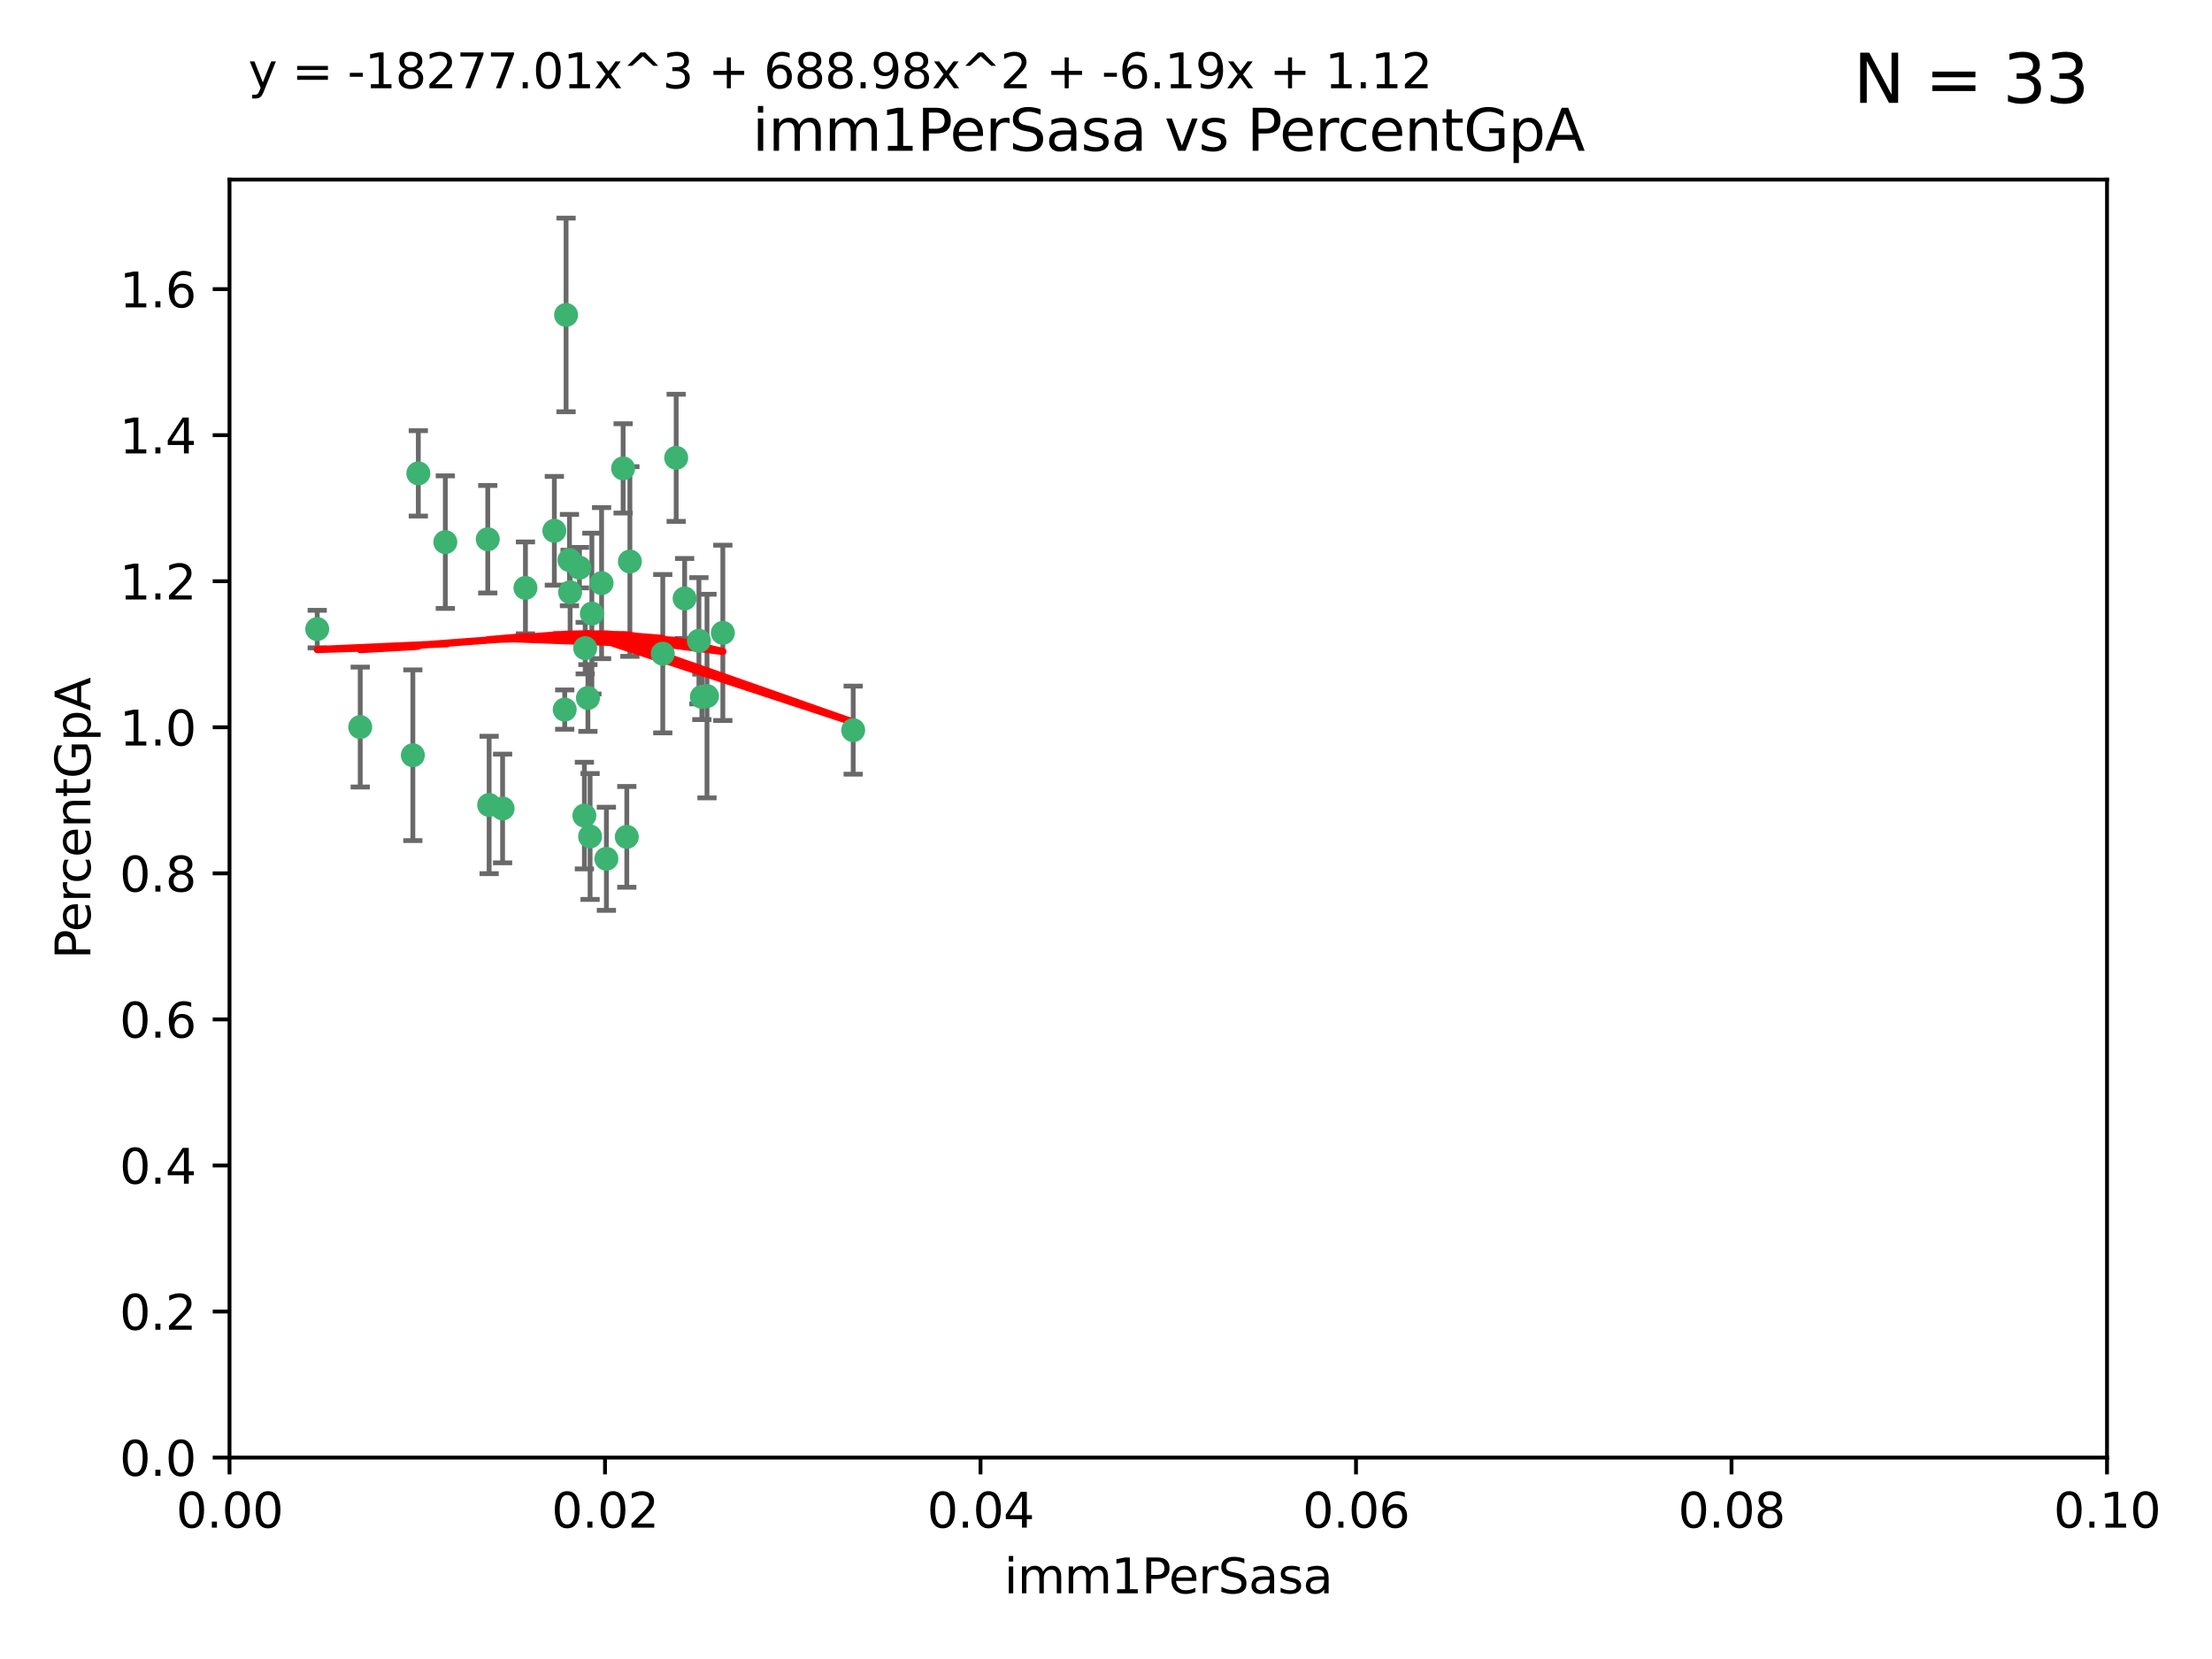 <?xml version="1.0" encoding="utf-8" standalone="no"?>
<!DOCTYPE svg PUBLIC "-//W3C//DTD SVG 1.1//EN"
  "http://www.w3.org/Graphics/SVG/1.1/DTD/svg11.dtd">
<svg xmlns:xlink="http://www.w3.org/1999/xlink" width="460.8pt" height="345.6pt" viewBox="0 0 460.8 345.6" xmlns="http://www.w3.org/2000/svg" version="1.1">
 <defs>
  <style type="text/css">*{stroke-linejoin: round; stroke-linecap: butt}</style>
 </defs>
 <g id="figure_1">
  <g id="patch_1">
   <path d="M 0 345.6 
L 460.8 345.6 
L 460.8 0 
L 0 0 
z
" style="fill: #ffffff"/>
  </g>
  <g id="axes_1">
   <g id="patch_2">
    <path d="M 47.81 303.64 
L 438.93 303.64 
L 438.93 37.411 
L 47.81 37.411 
z
" style="fill: #ffffff"/>
   </g>
   <g id="PathCollection_1">
    <defs>
     <path id="md806ae27bc" d="M 0 1.118 
C 0.297 1.118 0.581 1 0.791 0.791 
C 1 0.581 1.118 0.297 1.118 0 
C 1.118 -0.297 1 -0.581 0.791 -0.791 
C 0.581 -1 0.297 -1.118 0 -1.118 
C -0.297 -1.118 -0.581 -1 -0.791 -0.791 
C -1 -0.581 -1.118 -0.297 -1.118 0 
C -1.118 0.297 -1 0.581 -0.791 0.791 
C -0.581 1 -0.297 1.118 0 1.118 
z
" style="stroke: #3cb371"/>
    </defs>
    <g clip-path="url(#pcf716f145e)">
     <use xlink:href="#md806ae27bc" x="92.769" y="112.935" style="fill: #3cb371; stroke: #3cb371"/>
     <use xlink:href="#md806ae27bc" x="66.082" y="131.048" style="fill: #3cb371; stroke: #3cb371"/>
     <use xlink:href="#md806ae27bc" x="87.143" y="98.611" style="fill: #3cb371; stroke: #3cb371"/>
     <use xlink:href="#md806ae27bc" x="86.005" y="157.33" style="fill: #3cb371; stroke: #3cb371"/>
     <use xlink:href="#md806ae27bc" x="75.042" y="151.457" style="fill: #3cb371; stroke: #3cb371"/>
     <use xlink:href="#md806ae27bc" x="117.924" y="65.606" style="fill: #3cb371; stroke: #3cb371"/>
     <use xlink:href="#md806ae27bc" x="123.297" y="127.82" style="fill: #3cb371; stroke: #3cb371"/>
     <use xlink:href="#md806ae27bc" x="117.64" y="147.818" style="fill: #3cb371; stroke: #3cb371"/>
     <use xlink:href="#md806ae27bc" x="121.907" y="135.021" style="fill: #3cb371; stroke: #3cb371"/>
     <use xlink:href="#md806ae27bc" x="150.581" y="131.834" style="fill: #3cb371; stroke: #3cb371"/>
     <use xlink:href="#md806ae27bc" x="140.861" y="95.371" style="fill: #3cb371; stroke: #3cb371"/>
     <use xlink:href="#md806ae27bc" x="120.714" y="118.255" style="fill: #3cb371; stroke: #3cb371"/>
     <use xlink:href="#md806ae27bc" x="101.609" y="112.334" style="fill: #3cb371; stroke: #3cb371"/>
     <use xlink:href="#md806ae27bc" x="122.473" y="145.408" style="fill: #3cb371; stroke: #3cb371"/>
     <use xlink:href="#md806ae27bc" x="118.763" y="123.385" style="fill: #3cb371; stroke: #3cb371"/>
     <use xlink:href="#md806ae27bc" x="145.597" y="133.482" style="fill: #3cb371; stroke: #3cb371"/>
     <use xlink:href="#md806ae27bc" x="118.629" y="116.673" style="fill: #3cb371; stroke: #3cb371"/>
     <use xlink:href="#md806ae27bc" x="131.218" y="116.973" style="fill: #3cb371; stroke: #3cb371"/>
     <use xlink:href="#md806ae27bc" x="129.806" y="97.572" style="fill: #3cb371; stroke: #3cb371"/>
     <use xlink:href="#md806ae27bc" x="142.623" y="124.669" style="fill: #3cb371; stroke: #3cb371"/>
     <use xlink:href="#md806ae27bc" x="146.211" y="145.171" style="fill: #3cb371; stroke: #3cb371"/>
     <use xlink:href="#md806ae27bc" x="104.701" y="168.419" style="fill: #3cb371; stroke: #3cb371"/>
     <use xlink:href="#md806ae27bc" x="138.067" y="136.178" style="fill: #3cb371; stroke: #3cb371"/>
     <use xlink:href="#md806ae27bc" x="126.321" y="178.897" style="fill: #3cb371; stroke: #3cb371"/>
     <use xlink:href="#md806ae27bc" x="115.48" y="110.571" style="fill: #3cb371; stroke: #3cb371"/>
     <use xlink:href="#md806ae27bc" x="125.32" y="121.476" style="fill: #3cb371; stroke: #3cb371"/>
     <use xlink:href="#md806ae27bc" x="177.734" y="152.103" style="fill: #3cb371; stroke: #3cb371"/>
     <use xlink:href="#md806ae27bc" x="121.738" y="169.899" style="fill: #3cb371; stroke: #3cb371"/>
     <use xlink:href="#md806ae27bc" x="130.573" y="174.332" style="fill: #3cb371; stroke: #3cb371"/>
     <use xlink:href="#md806ae27bc" x="101.898" y="167.688" style="fill: #3cb371; stroke: #3cb371"/>
     <use xlink:href="#md806ae27bc" x="109.461" y="122.465" style="fill: #3cb371; stroke: #3cb371"/>
     <use xlink:href="#md806ae27bc" x="147.28" y="145.004" style="fill: #3cb371; stroke: #3cb371"/>
     <use xlink:href="#md806ae27bc" x="122.926" y="174.257" style="fill: #3cb371; stroke: #3cb371"/>
    </g>
   </g>
   <g id="matplotlib.axis_1">
    <g id="xtick_1">
     <g id="line2d_1">
      <defs>
       <path id="m8ed035ca29" d="M 0 0 
L 0 3.5 
" style="stroke: #000000; stroke-width: 0.8"/>
      </defs>
      <g>
       <use xlink:href="#m8ed035ca29" x="47.81" y="303.64" style="stroke: #000000; stroke-width: 0.8"/>
      </g>
     </g>
     <g id="text_1">
      <!-- 0.00 -->
      <g transform="translate(36.677 318.238)scale(0.1 -0.1)">
       <defs>
        <path id="DejaVuSans-30" d="M 2034 4250 
Q 1547 4250 1301 3770 
Q 1056 3291 1056 2328 
Q 1056 1369 1301 889 
Q 1547 409 2034 409 
Q 2525 409 2770 889 
Q 3016 1369 3016 2328 
Q 3016 3291 2770 3770 
Q 2525 4250 2034 4250 
z
M 2034 4750 
Q 2819 4750 3233 4129 
Q 3647 3509 3647 2328 
Q 3647 1150 3233 529 
Q 2819 -91 2034 -91 
Q 1250 -91 836 529 
Q 422 1150 422 2328 
Q 422 3509 836 4129 
Q 1250 4750 2034 4750 
z
" transform="scale(0.016)"/>
        <path id="DejaVuSans-2e" d="M 684 794 
L 1344 794 
L 1344 0 
L 684 0 
L 684 794 
z
" transform="scale(0.016)"/>
       </defs>
       <use xlink:href="#DejaVuSans-30"/>
       <use xlink:href="#DejaVuSans-2e" x="63.623"/>
       <use xlink:href="#DejaVuSans-30" x="95.41"/>
       <use xlink:href="#DejaVuSans-30" x="159.033"/>
      </g>
     </g>
    </g>
    <g id="xtick_2">
     <g id="line2d_2">
      <g>
       <use xlink:href="#m8ed035ca29" x="126.034" y="303.64" style="stroke: #000000; stroke-width: 0.8"/>
      </g>
     </g>
     <g id="text_2">
      <!-- 0.02 -->
      <g transform="translate(114.901 318.238)scale(0.1 -0.1)">
       <defs>
        <path id="DejaVuSans-32" d="M 1228 531 
L 3431 531 
L 3431 0 
L 469 0 
L 469 531 
Q 828 903 1448 1529 
Q 2069 2156 2228 2338 
Q 2531 2678 2651 2914 
Q 2772 3150 2772 3378 
Q 2772 3750 2511 3984 
Q 2250 4219 1831 4219 
Q 1534 4219 1204 4116 
Q 875 4013 500 3803 
L 500 4441 
Q 881 4594 1212 4672 
Q 1544 4750 1819 4750 
Q 2544 4750 2975 4387 
Q 3406 4025 3406 3419 
Q 3406 3131 3298 2873 
Q 3191 2616 2906 2266 
Q 2828 2175 2409 1742 
Q 1991 1309 1228 531 
z
" transform="scale(0.016)"/>
       </defs>
       <use xlink:href="#DejaVuSans-30"/>
       <use xlink:href="#DejaVuSans-2e" x="63.623"/>
       <use xlink:href="#DejaVuSans-30" x="95.41"/>
       <use xlink:href="#DejaVuSans-32" x="159.033"/>
      </g>
     </g>
    </g>
    <g id="xtick_3">
     <g id="line2d_3">
      <g>
       <use xlink:href="#m8ed035ca29" x="204.258" y="303.64" style="stroke: #000000; stroke-width: 0.8"/>
      </g>
     </g>
     <g id="text_3">
      <!-- 0.04 -->
      <g transform="translate(193.125 318.238)scale(0.1 -0.1)">
       <defs>
        <path id="DejaVuSans-34" d="M 2419 4116 
L 825 1625 
L 2419 1625 
L 2419 4116 
z
M 2253 4666 
L 3047 4666 
L 3047 1625 
L 3713 1625 
L 3713 1100 
L 3047 1100 
L 3047 0 
L 2419 0 
L 2419 1100 
L 313 1100 
L 313 1709 
L 2253 4666 
z
" transform="scale(0.016)"/>
       </defs>
       <use xlink:href="#DejaVuSans-30"/>
       <use xlink:href="#DejaVuSans-2e" x="63.623"/>
       <use xlink:href="#DejaVuSans-30" x="95.41"/>
       <use xlink:href="#DejaVuSans-34" x="159.033"/>
      </g>
     </g>
    </g>
    <g id="xtick_4">
     <g id="line2d_4">
      <g>
       <use xlink:href="#m8ed035ca29" x="282.482" y="303.64" style="stroke: #000000; stroke-width: 0.8"/>
      </g>
     </g>
     <g id="text_4">
      <!-- 0.06 -->
      <g transform="translate(271.349 318.238)scale(0.1 -0.1)">
       <defs>
        <path id="DejaVuSans-36" d="M 2113 2584 
Q 1688 2584 1439 2293 
Q 1191 2003 1191 1497 
Q 1191 994 1439 701 
Q 1688 409 2113 409 
Q 2538 409 2786 701 
Q 3034 994 3034 1497 
Q 3034 2003 2786 2293 
Q 2538 2584 2113 2584 
z
M 3366 4563 
L 3366 3988 
Q 3128 4100 2886 4159 
Q 2644 4219 2406 4219 
Q 1781 4219 1451 3797 
Q 1122 3375 1075 2522 
Q 1259 2794 1537 2939 
Q 1816 3084 2150 3084 
Q 2853 3084 3261 2657 
Q 3669 2231 3669 1497 
Q 3669 778 3244 343 
Q 2819 -91 2113 -91 
Q 1303 -91 875 529 
Q 447 1150 447 2328 
Q 447 3434 972 4092 
Q 1497 4750 2381 4750 
Q 2619 4750 2861 4703 
Q 3103 4656 3366 4563 
z
" transform="scale(0.016)"/>
       </defs>
       <use xlink:href="#DejaVuSans-30"/>
       <use xlink:href="#DejaVuSans-2e" x="63.623"/>
       <use xlink:href="#DejaVuSans-30" x="95.41"/>
       <use xlink:href="#DejaVuSans-36" x="159.033"/>
      </g>
     </g>
    </g>
    <g id="xtick_5">
     <g id="line2d_5">
      <g>
       <use xlink:href="#m8ed035ca29" x="360.706" y="303.64" style="stroke: #000000; stroke-width: 0.8"/>
      </g>
     </g>
     <g id="text_5">
      <!-- 0.08 -->
      <g transform="translate(349.573 318.238)scale(0.1 -0.1)">
       <defs>
        <path id="DejaVuSans-38" d="M 2034 2216 
Q 1584 2216 1326 1975 
Q 1069 1734 1069 1313 
Q 1069 891 1326 650 
Q 1584 409 2034 409 
Q 2484 409 2743 651 
Q 3003 894 3003 1313 
Q 3003 1734 2745 1975 
Q 2488 2216 2034 2216 
z
M 1403 2484 
Q 997 2584 770 2862 
Q 544 3141 544 3541 
Q 544 4100 942 4425 
Q 1341 4750 2034 4750 
Q 2731 4750 3128 4425 
Q 3525 4100 3525 3541 
Q 3525 3141 3298 2862 
Q 3072 2584 2669 2484 
Q 3125 2378 3379 2068 
Q 3634 1759 3634 1313 
Q 3634 634 3220 271 
Q 2806 -91 2034 -91 
Q 1263 -91 848 271 
Q 434 634 434 1313 
Q 434 1759 690 2068 
Q 947 2378 1403 2484 
z
M 1172 3481 
Q 1172 3119 1398 2916 
Q 1625 2713 2034 2713 
Q 2441 2713 2670 2916 
Q 2900 3119 2900 3481 
Q 2900 3844 2670 4047 
Q 2441 4250 2034 4250 
Q 1625 4250 1398 4047 
Q 1172 3844 1172 3481 
z
" transform="scale(0.016)"/>
       </defs>
       <use xlink:href="#DejaVuSans-30"/>
       <use xlink:href="#DejaVuSans-2e" x="63.623"/>
       <use xlink:href="#DejaVuSans-30" x="95.41"/>
       <use xlink:href="#DejaVuSans-38" x="159.033"/>
      </g>
     </g>
    </g>
    <g id="xtick_6">
     <g id="line2d_6">
      <g>
       <use xlink:href="#m8ed035ca29" x="438.93" y="303.64" style="stroke: #000000; stroke-width: 0.8"/>
      </g>
     </g>
     <g id="text_6">
      <!-- 0.10 -->
      <g transform="translate(427.797 318.238)scale(0.1 -0.1)">
       <defs>
        <path id="DejaVuSans-31" d="M 794 531 
L 1825 531 
L 1825 4091 
L 703 3866 
L 703 4441 
L 1819 4666 
L 2450 4666 
L 2450 531 
L 3481 531 
L 3481 0 
L 794 0 
L 794 531 
z
" transform="scale(0.016)"/>
       </defs>
       <use xlink:href="#DejaVuSans-30"/>
       <use xlink:href="#DejaVuSans-2e" x="63.623"/>
       <use xlink:href="#DejaVuSans-31" x="95.41"/>
       <use xlink:href="#DejaVuSans-30" x="159.033"/>
      </g>
     </g>
    </g>
    <g id="text_7">
     <!-- imm1PerSasa -->
     <g transform="translate(209.186 331.917)scale(0.1 -0.1)">
      <defs>
       <path id="DejaVuSans-69" d="M 603 3500 
L 1178 3500 
L 1178 0 
L 603 0 
L 603 3500 
z
M 603 4863 
L 1178 4863 
L 1178 4134 
L 603 4134 
L 603 4863 
z
" transform="scale(0.016)"/>
       <path id="DejaVuSans-6d" d="M 3328 2828 
Q 3544 3216 3844 3400 
Q 4144 3584 4550 3584 
Q 5097 3584 5394 3201 
Q 5691 2819 5691 2113 
L 5691 0 
L 5113 0 
L 5113 2094 
Q 5113 2597 4934 2840 
Q 4756 3084 4391 3084 
Q 3944 3084 3684 2787 
Q 3425 2491 3425 1978 
L 3425 0 
L 2847 0 
L 2847 2094 
Q 2847 2600 2669 2842 
Q 2491 3084 2119 3084 
Q 1678 3084 1418 2786 
Q 1159 2488 1159 1978 
L 1159 0 
L 581 0 
L 581 3500 
L 1159 3500 
L 1159 2956 
Q 1356 3278 1631 3431 
Q 1906 3584 2284 3584 
Q 2666 3584 2933 3390 
Q 3200 3197 3328 2828 
z
" transform="scale(0.016)"/>
       <path id="DejaVuSans-50" d="M 1259 4147 
L 1259 2394 
L 2053 2394 
Q 2494 2394 2734 2622 
Q 2975 2850 2975 3272 
Q 2975 3691 2734 3919 
Q 2494 4147 2053 4147 
L 1259 4147 
z
M 628 4666 
L 2053 4666 
Q 2838 4666 3239 4311 
Q 3641 3956 3641 3272 
Q 3641 2581 3239 2228 
Q 2838 1875 2053 1875 
L 1259 1875 
L 1259 0 
L 628 0 
L 628 4666 
z
" transform="scale(0.016)"/>
       <path id="DejaVuSans-65" d="M 3597 1894 
L 3597 1613 
L 953 1613 
Q 991 1019 1311 708 
Q 1631 397 2203 397 
Q 2534 397 2845 478 
Q 3156 559 3463 722 
L 3463 178 
Q 3153 47 2828 -22 
Q 2503 -91 2169 -91 
Q 1331 -91 842 396 
Q 353 884 353 1716 
Q 353 2575 817 3079 
Q 1281 3584 2069 3584 
Q 2775 3584 3186 3129 
Q 3597 2675 3597 1894 
z
M 3022 2063 
Q 3016 2534 2758 2815 
Q 2500 3097 2075 3097 
Q 1594 3097 1305 2825 
Q 1016 2553 972 2059 
L 3022 2063 
z
" transform="scale(0.016)"/>
       <path id="DejaVuSans-72" d="M 2631 2963 
Q 2534 3019 2420 3045 
Q 2306 3072 2169 3072 
Q 1681 3072 1420 2755 
Q 1159 2438 1159 1844 
L 1159 0 
L 581 0 
L 581 3500 
L 1159 3500 
L 1159 2956 
Q 1341 3275 1631 3429 
Q 1922 3584 2338 3584 
Q 2397 3584 2469 3576 
Q 2541 3569 2628 3553 
L 2631 2963 
z
" transform="scale(0.016)"/>
       <path id="DejaVuSans-53" d="M 3425 4513 
L 3425 3897 
Q 3066 4069 2747 4153 
Q 2428 4238 2131 4238 
Q 1616 4238 1336 4038 
Q 1056 3838 1056 3469 
Q 1056 3159 1242 3001 
Q 1428 2844 1947 2747 
L 2328 2669 
Q 3034 2534 3370 2195 
Q 3706 1856 3706 1288 
Q 3706 609 3251 259 
Q 2797 -91 1919 -91 
Q 1588 -91 1214 -16 
Q 841 59 441 206 
L 441 856 
Q 825 641 1194 531 
Q 1563 422 1919 422 
Q 2459 422 2753 634 
Q 3047 847 3047 1241 
Q 3047 1584 2836 1778 
Q 2625 1972 2144 2069 
L 1759 2144 
Q 1053 2284 737 2584 
Q 422 2884 422 3419 
Q 422 4038 858 4394 
Q 1294 4750 2059 4750 
Q 2388 4750 2728 4690 
Q 3069 4631 3425 4513 
z
" transform="scale(0.016)"/>
       <path id="DejaVuSans-61" d="M 2194 1759 
Q 1497 1759 1228 1600 
Q 959 1441 959 1056 
Q 959 750 1161 570 
Q 1363 391 1709 391 
Q 2188 391 2477 730 
Q 2766 1069 2766 1631 
L 2766 1759 
L 2194 1759 
z
M 3341 1997 
L 3341 0 
L 2766 0 
L 2766 531 
Q 2569 213 2275 61 
Q 1981 -91 1556 -91 
Q 1019 -91 701 211 
Q 384 513 384 1019 
Q 384 1609 779 1909 
Q 1175 2209 1959 2209 
L 2766 2209 
L 2766 2266 
Q 2766 2663 2505 2880 
Q 2244 3097 1772 3097 
Q 1472 3097 1187 3025 
Q 903 2953 641 2809 
L 641 3341 
Q 956 3463 1253 3523 
Q 1550 3584 1831 3584 
Q 2591 3584 2966 3190 
Q 3341 2797 3341 1997 
z
" transform="scale(0.016)"/>
       <path id="DejaVuSans-73" d="M 2834 3397 
L 2834 2853 
Q 2591 2978 2328 3040 
Q 2066 3103 1784 3103 
Q 1356 3103 1142 2972 
Q 928 2841 928 2578 
Q 928 2378 1081 2264 
Q 1234 2150 1697 2047 
L 1894 2003 
Q 2506 1872 2764 1633 
Q 3022 1394 3022 966 
Q 3022 478 2636 193 
Q 2250 -91 1575 -91 
Q 1294 -91 989 -36 
Q 684 19 347 128 
L 347 722 
Q 666 556 975 473 
Q 1284 391 1588 391 
Q 1994 391 2212 530 
Q 2431 669 2431 922 
Q 2431 1156 2273 1281 
Q 2116 1406 1581 1522 
L 1381 1569 
Q 847 1681 609 1914 
Q 372 2147 372 2553 
Q 372 3047 722 3315 
Q 1072 3584 1716 3584 
Q 2034 3584 2315 3537 
Q 2597 3491 2834 3397 
z
" transform="scale(0.016)"/>
      </defs>
      <use xlink:href="#DejaVuSans-69"/>
      <use xlink:href="#DejaVuSans-6d" x="27.783"/>
      <use xlink:href="#DejaVuSans-6d" x="125.195"/>
      <use xlink:href="#DejaVuSans-31" x="222.607"/>
      <use xlink:href="#DejaVuSans-50" x="286.23"/>
      <use xlink:href="#DejaVuSans-65" x="342.908"/>
      <use xlink:href="#DejaVuSans-72" x="404.432"/>
      <use xlink:href="#DejaVuSans-53" x="445.545"/>
      <use xlink:href="#DejaVuSans-61" x="509.021"/>
      <use xlink:href="#DejaVuSans-73" x="570.301"/>
      <use xlink:href="#DejaVuSans-61" x="622.4"/>
     </g>
    </g>
   </g>
   <g id="matplotlib.axis_2">
    <g id="ytick_1">
     <g id="line2d_7">
      <defs>
       <path id="m2d046f8b61" d="M 0 0 
L -3.5 0 
" style="stroke: #000000; stroke-width: 0.8"/>
      </defs>
      <g>
       <use xlink:href="#m2d046f8b61" x="47.81" y="303.64" style="stroke: #000000; stroke-width: 0.8"/>
      </g>
     </g>
     <g id="text_8">
      <!-- 0.0 -->
      <g transform="translate(24.907 307.439)scale(0.1 -0.1)">
       <use xlink:href="#DejaVuSans-30"/>
       <use xlink:href="#DejaVuSans-2e" x="63.623"/>
       <use xlink:href="#DejaVuSans-30" x="95.41"/>
      </g>
     </g>
    </g>
    <g id="ytick_2">
     <g id="line2d_8">
      <g>
       <use xlink:href="#m2d046f8b61" x="47.81" y="273.214" style="stroke: #000000; stroke-width: 0.8"/>
      </g>
     </g>
     <g id="text_9">
      <!-- 0.2 -->
      <g transform="translate(24.907 277.013)scale(0.1 -0.1)">
       <use xlink:href="#DejaVuSans-30"/>
       <use xlink:href="#DejaVuSans-2e" x="63.623"/>
       <use xlink:href="#DejaVuSans-32" x="95.41"/>
      </g>
     </g>
    </g>
    <g id="ytick_3">
     <g id="line2d_9">
      <g>
       <use xlink:href="#m2d046f8b61" x="47.81" y="242.788" style="stroke: #000000; stroke-width: 0.8"/>
      </g>
     </g>
     <g id="text_10">
      <!-- 0.4 -->
      <g transform="translate(24.907 246.587)scale(0.1 -0.1)">
       <use xlink:href="#DejaVuSans-30"/>
       <use xlink:href="#DejaVuSans-2e" x="63.623"/>
       <use xlink:href="#DejaVuSans-34" x="95.41"/>
      </g>
     </g>
    </g>
    <g id="ytick_4">
     <g id="line2d_10">
      <g>
       <use xlink:href="#m2d046f8b61" x="47.81" y="212.362" style="stroke: #000000; stroke-width: 0.8"/>
      </g>
     </g>
     <g id="text_11">
      <!-- 0.6 -->
      <g transform="translate(24.907 216.161)scale(0.1 -0.1)">
       <use xlink:href="#DejaVuSans-30"/>
       <use xlink:href="#DejaVuSans-2e" x="63.623"/>
       <use xlink:href="#DejaVuSans-36" x="95.41"/>
      </g>
     </g>
    </g>
    <g id="ytick_5">
     <g id="line2d_11">
      <g>
       <use xlink:href="#m2d046f8b61" x="47.81" y="181.935" style="stroke: #000000; stroke-width: 0.8"/>
      </g>
     </g>
     <g id="text_12">
      <!-- 0.8 -->
      <g transform="translate(24.907 185.735)scale(0.1 -0.1)">
       <use xlink:href="#DejaVuSans-30"/>
       <use xlink:href="#DejaVuSans-2e" x="63.623"/>
       <use xlink:href="#DejaVuSans-38" x="95.41"/>
      </g>
     </g>
    </g>
    <g id="ytick_6">
     <g id="line2d_12">
      <g>
       <use xlink:href="#m2d046f8b61" x="47.81" y="151.509" style="stroke: #000000; stroke-width: 0.8"/>
      </g>
     </g>
     <g id="text_13">
      <!-- 1.0 -->
      <g transform="translate(24.907 155.308)scale(0.1 -0.1)">
       <use xlink:href="#DejaVuSans-31"/>
       <use xlink:href="#DejaVuSans-2e" x="63.623"/>
       <use xlink:href="#DejaVuSans-30" x="95.41"/>
      </g>
     </g>
    </g>
    <g id="ytick_7">
     <g id="line2d_13">
      <g>
       <use xlink:href="#m2d046f8b61" x="47.81" y="121.083" style="stroke: #000000; stroke-width: 0.8"/>
      </g>
     </g>
     <g id="text_14">
      <!-- 1.2 -->
      <g transform="translate(24.907 124.882)scale(0.1 -0.1)">
       <use xlink:href="#DejaVuSans-31"/>
       <use xlink:href="#DejaVuSans-2e" x="63.623"/>
       <use xlink:href="#DejaVuSans-32" x="95.41"/>
      </g>
     </g>
    </g>
    <g id="ytick_8">
     <g id="line2d_14">
      <g>
       <use xlink:href="#m2d046f8b61" x="47.81" y="90.657" style="stroke: #000000; stroke-width: 0.8"/>
      </g>
     </g>
     <g id="text_15">
      <!-- 1.4 -->
      <g transform="translate(24.907 94.456)scale(0.1 -0.1)">
       <use xlink:href="#DejaVuSans-31"/>
       <use xlink:href="#DejaVuSans-2e" x="63.623"/>
       <use xlink:href="#DejaVuSans-34" x="95.41"/>
      </g>
     </g>
    </g>
    <g id="ytick_9">
     <g id="line2d_15">
      <g>
       <use xlink:href="#m2d046f8b61" x="47.81" y="60.231" style="stroke: #000000; stroke-width: 0.8"/>
      </g>
     </g>
     <g id="text_16">
      <!-- 1.6 -->
      <g transform="translate(24.907 64.03)scale(0.1 -0.1)">
       <use xlink:href="#DejaVuSans-31"/>
       <use xlink:href="#DejaVuSans-2e" x="63.623"/>
       <use xlink:href="#DejaVuSans-36" x="95.41"/>
      </g>
     </g>
    </g>
    <g id="text_17">
     <!-- PercentGpA -->
     <g transform="translate(18.827 199.802)rotate(-90)scale(0.1 -0.1)">
      <defs>
       <path id="DejaVuSans-63" d="M 3122 3366 
L 3122 2828 
Q 2878 2963 2633 3030 
Q 2388 3097 2138 3097 
Q 1578 3097 1268 2742 
Q 959 2388 959 1747 
Q 959 1106 1268 751 
Q 1578 397 2138 397 
Q 2388 397 2633 464 
Q 2878 531 3122 666 
L 3122 134 
Q 2881 22 2623 -34 
Q 2366 -91 2075 -91 
Q 1284 -91 818 406 
Q 353 903 353 1747 
Q 353 2603 823 3093 
Q 1294 3584 2113 3584 
Q 2378 3584 2631 3529 
Q 2884 3475 3122 3366 
z
" transform="scale(0.016)"/>
       <path id="DejaVuSans-6e" d="M 3513 2113 
L 3513 0 
L 2938 0 
L 2938 2094 
Q 2938 2591 2744 2837 
Q 2550 3084 2163 3084 
Q 1697 3084 1428 2787 
Q 1159 2491 1159 1978 
L 1159 0 
L 581 0 
L 581 3500 
L 1159 3500 
L 1159 2956 
Q 1366 3272 1645 3428 
Q 1925 3584 2291 3584 
Q 2894 3584 3203 3211 
Q 3513 2838 3513 2113 
z
" transform="scale(0.016)"/>
       <path id="DejaVuSans-74" d="M 1172 4494 
L 1172 3500 
L 2356 3500 
L 2356 3053 
L 1172 3053 
L 1172 1153 
Q 1172 725 1289 603 
Q 1406 481 1766 481 
L 2356 481 
L 2356 0 
L 1766 0 
Q 1100 0 847 248 
Q 594 497 594 1153 
L 594 3053 
L 172 3053 
L 172 3500 
L 594 3500 
L 594 4494 
L 1172 4494 
z
" transform="scale(0.016)"/>
       <path id="DejaVuSans-47" d="M 3809 666 
L 3809 1919 
L 2778 1919 
L 2778 2438 
L 4434 2438 
L 4434 434 
Q 4069 175 3628 42 
Q 3188 -91 2688 -91 
Q 1594 -91 976 548 
Q 359 1188 359 2328 
Q 359 3472 976 4111 
Q 1594 4750 2688 4750 
Q 3144 4750 3555 4637 
Q 3966 4525 4313 4306 
L 4313 3634 
Q 3963 3931 3569 4081 
Q 3175 4231 2741 4231 
Q 1884 4231 1454 3753 
Q 1025 3275 1025 2328 
Q 1025 1384 1454 906 
Q 1884 428 2741 428 
Q 3075 428 3337 486 
Q 3600 544 3809 666 
z
" transform="scale(0.016)"/>
       <path id="DejaVuSans-70" d="M 1159 525 
L 1159 -1331 
L 581 -1331 
L 581 3500 
L 1159 3500 
L 1159 2969 
Q 1341 3281 1617 3432 
Q 1894 3584 2278 3584 
Q 2916 3584 3314 3078 
Q 3713 2572 3713 1747 
Q 3713 922 3314 415 
Q 2916 -91 2278 -91 
Q 1894 -91 1617 61 
Q 1341 213 1159 525 
z
M 3116 1747 
Q 3116 2381 2855 2742 
Q 2594 3103 2138 3103 
Q 1681 3103 1420 2742 
Q 1159 2381 1159 1747 
Q 1159 1113 1420 752 
Q 1681 391 2138 391 
Q 2594 391 2855 752 
Q 3116 1113 3116 1747 
z
" transform="scale(0.016)"/>
       <path id="DejaVuSans-41" d="M 2188 4044 
L 1331 1722 
L 3047 1722 
L 2188 4044 
z
M 1831 4666 
L 2547 4666 
L 4325 0 
L 3669 0 
L 3244 1197 
L 1141 1197 
L 716 0 
L 50 0 
L 1831 4666 
z
" transform="scale(0.016)"/>
      </defs>
      <use xlink:href="#DejaVuSans-50"/>
      <use xlink:href="#DejaVuSans-65" x="56.678"/>
      <use xlink:href="#DejaVuSans-72" x="118.201"/>
      <use xlink:href="#DejaVuSans-63" x="157.064"/>
      <use xlink:href="#DejaVuSans-65" x="212.045"/>
      <use xlink:href="#DejaVuSans-6e" x="273.568"/>
      <use xlink:href="#DejaVuSans-74" x="336.947"/>
      <use xlink:href="#DejaVuSans-47" x="376.156"/>
      <use xlink:href="#DejaVuSans-70" x="453.646"/>
      <use xlink:href="#DejaVuSans-41" x="517.123"/>
     </g>
    </g>
   </g>
   <g id="LineCollection_1">
    <path d="M 92.769 126.742 
L 92.769 99.128 
" clip-path="url(#pcf716f145e)" style="fill: none; stroke: #696969"/>
    <path d="M 66.082 134.958 
L 66.082 127.138 
" clip-path="url(#pcf716f145e)" style="fill: none; stroke: #696969"/>
    <path d="M 87.143 107.5 
L 87.143 89.723 
" clip-path="url(#pcf716f145e)" style="fill: none; stroke: #696969"/>
    <path d="M 86.005 175.107 
L 86.005 139.552 
" clip-path="url(#pcf716f145e)" style="fill: none; stroke: #696969"/>
    <path d="M 75.042 163.945 
L 75.042 138.968 
" clip-path="url(#pcf716f145e)" style="fill: none; stroke: #696969"/>
    <path d="M 117.924 85.777 
L 117.924 45.434 
" clip-path="url(#pcf716f145e)" style="fill: none; stroke: #696969"/>
    <path d="M 123.297 144.568 
L 123.297 111.073 
" clip-path="url(#pcf716f145e)" style="fill: none; stroke: #696969"/>
    <path d="M 117.64 151.909 
L 117.64 143.727 
" clip-path="url(#pcf716f145e)" style="fill: none; stroke: #696969"/>
    <path d="M 121.907 140.382 
L 121.907 129.659 
" clip-path="url(#pcf716f145e)" style="fill: none; stroke: #696969"/>
    <path d="M 150.581 150.092 
L 150.581 113.575 
" clip-path="url(#pcf716f145e)" style="fill: none; stroke: #696969"/>
    <path d="M 140.861 108.615 
L 140.861 82.127 
" clip-path="url(#pcf716f145e)" style="fill: none; stroke: #696969"/>
    <path d="M 120.714 122.472 
L 120.714 114.039 
" clip-path="url(#pcf716f145e)" style="fill: none; stroke: #696969"/>
    <path d="M 101.609 123.529 
L 101.609 101.139 
" clip-path="url(#pcf716f145e)" style="fill: none; stroke: #696969"/>
    <path d="M 122.473 152.361 
L 122.473 138.456 
" clip-path="url(#pcf716f145e)" style="fill: none; stroke: #696969"/>
    <path d="M 118.763 132.151 
L 118.763 114.62 
" clip-path="url(#pcf716f145e)" style="fill: none; stroke: #696969"/>
    <path d="M 145.597 146.637 
L 145.597 120.327 
" clip-path="url(#pcf716f145e)" style="fill: none; stroke: #696969"/>
    <path d="M 118.629 126.191 
L 118.629 107.154 
" clip-path="url(#pcf716f145e)" style="fill: none; stroke: #696969"/>
    <path d="M 131.218 136.73 
L 131.218 97.216 
" clip-path="url(#pcf716f145e)" style="fill: none; stroke: #696969"/>
    <path d="M 129.806 106.878 
L 129.806 88.267 
" clip-path="url(#pcf716f145e)" style="fill: none; stroke: #696969"/>
    <path d="M 142.623 132.997 
L 142.623 116.341 
" clip-path="url(#pcf716f145e)" style="fill: none; stroke: #696969"/>
    <path d="M 146.211 149.901 
L 146.211 140.441 
" clip-path="url(#pcf716f145e)" style="fill: none; stroke: #696969"/>
    <path d="M 104.701 179.743 
L 104.701 157.094 
" clip-path="url(#pcf716f145e)" style="fill: none; stroke: #696969"/>
    <path d="M 138.067 152.672 
L 138.067 119.684 
" clip-path="url(#pcf716f145e)" style="fill: none; stroke: #696969"/>
    <path d="M 126.321 189.642 
L 126.321 168.152 
" clip-path="url(#pcf716f145e)" style="fill: none; stroke: #696969"/>
    <path d="M 115.48 121.897 
L 115.48 99.245 
" clip-path="url(#pcf716f145e)" style="fill: none; stroke: #696969"/>
    <path d="M 125.32 137.206 
L 125.32 105.745 
" clip-path="url(#pcf716f145e)" style="fill: none; stroke: #696969"/>
    <path d="M 177.734 161.277 
L 177.734 142.929 
" clip-path="url(#pcf716f145e)" style="fill: none; stroke: #696969"/>
    <path d="M 121.738 181.006 
L 121.738 158.792 
" clip-path="url(#pcf716f145e)" style="fill: none; stroke: #696969"/>
    <path d="M 130.573 184.828 
L 130.573 163.836 
" clip-path="url(#pcf716f145e)" style="fill: none; stroke: #696969"/>
    <path d="M 101.898 181.997 
L 101.898 153.38 
" clip-path="url(#pcf716f145e)" style="fill: none; stroke: #696969"/>
    <path d="M 109.461 132.034 
L 109.461 112.895 
" clip-path="url(#pcf716f145e)" style="fill: none; stroke: #696969"/>
    <path d="M 147.28 166.212 
L 147.28 123.796 
" clip-path="url(#pcf716f145e)" style="fill: none; stroke: #696969"/>
    <path d="M 122.926 187.369 
L 122.926 161.144 
" clip-path="url(#pcf716f145e)" style="fill: none; stroke: #696969"/>
   </g>
   <g id="line2d_16">
    <defs>
     <path id="m78cc37b6ab" d="M 2 0 
L -2 -0 
" style="stroke: #696969"/>
    </defs>
    <g clip-path="url(#pcf716f145e)">
     <use xlink:href="#m78cc37b6ab" x="92.769" y="126.742" style="fill: #696969; stroke: #696969"/>
     <use xlink:href="#m78cc37b6ab" x="66.082" y="134.958" style="fill: #696969; stroke: #696969"/>
     <use xlink:href="#m78cc37b6ab" x="87.143" y="107.5" style="fill: #696969; stroke: #696969"/>
     <use xlink:href="#m78cc37b6ab" x="86.005" y="175.107" style="fill: #696969; stroke: #696969"/>
     <use xlink:href="#m78cc37b6ab" x="75.042" y="163.945" style="fill: #696969; stroke: #696969"/>
     <use xlink:href="#m78cc37b6ab" x="117.924" y="85.777" style="fill: #696969; stroke: #696969"/>
     <use xlink:href="#m78cc37b6ab" x="123.297" y="144.568" style="fill: #696969; stroke: #696969"/>
     <use xlink:href="#m78cc37b6ab" x="117.64" y="151.909" style="fill: #696969; stroke: #696969"/>
     <use xlink:href="#m78cc37b6ab" x="121.907" y="140.382" style="fill: #696969; stroke: #696969"/>
     <use xlink:href="#m78cc37b6ab" x="150.581" y="150.092" style="fill: #696969; stroke: #696969"/>
     <use xlink:href="#m78cc37b6ab" x="140.861" y="108.615" style="fill: #696969; stroke: #696969"/>
     <use xlink:href="#m78cc37b6ab" x="120.714" y="122.472" style="fill: #696969; stroke: #696969"/>
     <use xlink:href="#m78cc37b6ab" x="101.609" y="123.529" style="fill: #696969; stroke: #696969"/>
     <use xlink:href="#m78cc37b6ab" x="122.473" y="152.361" style="fill: #696969; stroke: #696969"/>
     <use xlink:href="#m78cc37b6ab" x="118.763" y="132.151" style="fill: #696969; stroke: #696969"/>
     <use xlink:href="#m78cc37b6ab" x="145.597" y="146.637" style="fill: #696969; stroke: #696969"/>
     <use xlink:href="#m78cc37b6ab" x="118.629" y="126.191" style="fill: #696969; stroke: #696969"/>
     <use xlink:href="#m78cc37b6ab" x="131.218" y="136.73" style="fill: #696969; stroke: #696969"/>
     <use xlink:href="#m78cc37b6ab" x="129.806" y="106.878" style="fill: #696969; stroke: #696969"/>
     <use xlink:href="#m78cc37b6ab" x="142.623" y="132.997" style="fill: #696969; stroke: #696969"/>
     <use xlink:href="#m78cc37b6ab" x="146.211" y="149.901" style="fill: #696969; stroke: #696969"/>
     <use xlink:href="#m78cc37b6ab" x="104.701" y="179.743" style="fill: #696969; stroke: #696969"/>
     <use xlink:href="#m78cc37b6ab" x="138.067" y="152.672" style="fill: #696969; stroke: #696969"/>
     <use xlink:href="#m78cc37b6ab" x="126.321" y="189.642" style="fill: #696969; stroke: #696969"/>
     <use xlink:href="#m78cc37b6ab" x="115.48" y="121.897" style="fill: #696969; stroke: #696969"/>
     <use xlink:href="#m78cc37b6ab" x="125.32" y="137.206" style="fill: #696969; stroke: #696969"/>
     <use xlink:href="#m78cc37b6ab" x="177.734" y="161.277" style="fill: #696969; stroke: #696969"/>
     <use xlink:href="#m78cc37b6ab" x="121.738" y="181.006" style="fill: #696969; stroke: #696969"/>
     <use xlink:href="#m78cc37b6ab" x="130.573" y="184.828" style="fill: #696969; stroke: #696969"/>
     <use xlink:href="#m78cc37b6ab" x="101.898" y="181.997" style="fill: #696969; stroke: #696969"/>
     <use xlink:href="#m78cc37b6ab" x="109.461" y="132.034" style="fill: #696969; stroke: #696969"/>
     <use xlink:href="#m78cc37b6ab" x="147.28" y="166.212" style="fill: #696969; stroke: #696969"/>
     <use xlink:href="#m78cc37b6ab" x="122.926" y="187.369" style="fill: #696969; stroke: #696969"/>
    </g>
   </g>
   <g id="line2d_17">
    <g clip-path="url(#pcf716f145e)">
     <use xlink:href="#m78cc37b6ab" x="92.769" y="99.128" style="fill: #696969; stroke: #696969"/>
     <use xlink:href="#m78cc37b6ab" x="66.082" y="127.138" style="fill: #696969; stroke: #696969"/>
     <use xlink:href="#m78cc37b6ab" x="87.143" y="89.723" style="fill: #696969; stroke: #696969"/>
     <use xlink:href="#m78cc37b6ab" x="86.005" y="139.552" style="fill: #696969; stroke: #696969"/>
     <use xlink:href="#m78cc37b6ab" x="75.042" y="138.968" style="fill: #696969; stroke: #696969"/>
     <use xlink:href="#m78cc37b6ab" x="117.924" y="45.434" style="fill: #696969; stroke: #696969"/>
     <use xlink:href="#m78cc37b6ab" x="123.297" y="111.073" style="fill: #696969; stroke: #696969"/>
     <use xlink:href="#m78cc37b6ab" x="117.64" y="143.727" style="fill: #696969; stroke: #696969"/>
     <use xlink:href="#m78cc37b6ab" x="121.907" y="129.659" style="fill: #696969; stroke: #696969"/>
     <use xlink:href="#m78cc37b6ab" x="150.581" y="113.575" style="fill: #696969; stroke: #696969"/>
     <use xlink:href="#m78cc37b6ab" x="140.861" y="82.127" style="fill: #696969; stroke: #696969"/>
     <use xlink:href="#m78cc37b6ab" x="120.714" y="114.039" style="fill: #696969; stroke: #696969"/>
     <use xlink:href="#m78cc37b6ab" x="101.609" y="101.139" style="fill: #696969; stroke: #696969"/>
     <use xlink:href="#m78cc37b6ab" x="122.473" y="138.456" style="fill: #696969; stroke: #696969"/>
     <use xlink:href="#m78cc37b6ab" x="118.763" y="114.62" style="fill: #696969; stroke: #696969"/>
     <use xlink:href="#m78cc37b6ab" x="145.597" y="120.327" style="fill: #696969; stroke: #696969"/>
     <use xlink:href="#m78cc37b6ab" x="118.629" y="107.154" style="fill: #696969; stroke: #696969"/>
     <use xlink:href="#m78cc37b6ab" x="131.218" y="97.216" style="fill: #696969; stroke: #696969"/>
     <use xlink:href="#m78cc37b6ab" x="129.806" y="88.267" style="fill: #696969; stroke: #696969"/>
     <use xlink:href="#m78cc37b6ab" x="142.623" y="116.341" style="fill: #696969; stroke: #696969"/>
     <use xlink:href="#m78cc37b6ab" x="146.211" y="140.441" style="fill: #696969; stroke: #696969"/>
     <use xlink:href="#m78cc37b6ab" x="104.701" y="157.094" style="fill: #696969; stroke: #696969"/>
     <use xlink:href="#m78cc37b6ab" x="138.067" y="119.684" style="fill: #696969; stroke: #696969"/>
     <use xlink:href="#m78cc37b6ab" x="126.321" y="168.152" style="fill: #696969; stroke: #696969"/>
     <use xlink:href="#m78cc37b6ab" x="115.48" y="99.245" style="fill: #696969; stroke: #696969"/>
     <use xlink:href="#m78cc37b6ab" x="125.32" y="105.745" style="fill: #696969; stroke: #696969"/>
     <use xlink:href="#m78cc37b6ab" x="177.734" y="142.929" style="fill: #696969; stroke: #696969"/>
     <use xlink:href="#m78cc37b6ab" x="121.738" y="158.792" style="fill: #696969; stroke: #696969"/>
     <use xlink:href="#m78cc37b6ab" x="130.573" y="163.836" style="fill: #696969; stroke: #696969"/>
     <use xlink:href="#m78cc37b6ab" x="101.898" y="153.38" style="fill: #696969; stroke: #696969"/>
     <use xlink:href="#m78cc37b6ab" x="109.461" y="112.895" style="fill: #696969; stroke: #696969"/>
     <use xlink:href="#m78cc37b6ab" x="147.28" y="123.796" style="fill: #696969; stroke: #696969"/>
     <use xlink:href="#m78cc37b6ab" x="122.926" y="161.144" style="fill: #696969; stroke: #696969"/>
    </g>
   </g>
   <g id="line2d_18">
    <path d="M 92.769 134.115 
L 66.082 135.316 
L 87.143 134.615 
L 86.005 134.707 
L 75.042 135.333 
L 117.924 132.128 
L 123.297 132.032 
L 117.64 132.138 
L 121.907 132.039 
L 150.581 135.726 
L 140.861 133.427 
L 120.714 132.055 
L 101.609 133.273 
L 122.473 132.034 
L 118.763 132.101 
L 145.597 134.387 
L 118.629 132.105 
L 131.218 132.291 
L 129.806 132.205 
L 142.623 133.751 
L 146.211 134.533 
L 104.701 132.993 
L 138.067 132.992 
L 126.321 132.069 
L 115.48 132.23 
L 125.32 132.049 
L 177.734 150.444 
L 121.738 132.04 
L 130.573 132.249 
L 101.898 133.246 
L 109.461 132.604 
L 147.28 134.8 
L 122.926 132.033 
" clip-path="url(#pcf716f145e)" style="fill: none; stroke: #ff0000; stroke-width: 1.5; stroke-linecap: square"/>
   </g>
   <g id="line2d_19">
    <defs>
     <path id="m63f8dd9bad" d="M 0 2 
C 0.53 2 1.039 1.789 1.414 1.414 
C 1.789 1.039 2 0.53 2 0 
C 2 -0.53 1.789 -1.039 1.414 -1.414 
C 1.039 -1.789 0.53 -2 0 -2 
C -0.53 -2 -1.039 -1.789 -1.414 -1.414 
C -1.789 -1.039 -2 -0.53 -2 0 
C -2 0.53 -1.789 1.039 -1.414 1.414 
C -1.039 1.789 -0.53 2 0 2 
z
" style="stroke: #3cb371"/>
    </defs>
    <g clip-path="url(#pcf716f145e)">
     <use xlink:href="#m63f8dd9bad" x="92.769" y="112.935" style="fill: #3cb371; stroke: #3cb371"/>
     <use xlink:href="#m63f8dd9bad" x="66.082" y="131.048" style="fill: #3cb371; stroke: #3cb371"/>
     <use xlink:href="#m63f8dd9bad" x="87.143" y="98.611" style="fill: #3cb371; stroke: #3cb371"/>
     <use xlink:href="#m63f8dd9bad" x="86.005" y="157.33" style="fill: #3cb371; stroke: #3cb371"/>
     <use xlink:href="#m63f8dd9bad" x="75.042" y="151.457" style="fill: #3cb371; stroke: #3cb371"/>
     <use xlink:href="#m63f8dd9bad" x="117.924" y="65.606" style="fill: #3cb371; stroke: #3cb371"/>
     <use xlink:href="#m63f8dd9bad" x="123.297" y="127.82" style="fill: #3cb371; stroke: #3cb371"/>
     <use xlink:href="#m63f8dd9bad" x="117.64" y="147.818" style="fill: #3cb371; stroke: #3cb371"/>
     <use xlink:href="#m63f8dd9bad" x="121.907" y="135.021" style="fill: #3cb371; stroke: #3cb371"/>
     <use xlink:href="#m63f8dd9bad" x="150.581" y="131.834" style="fill: #3cb371; stroke: #3cb371"/>
     <use xlink:href="#m63f8dd9bad" x="140.861" y="95.371" style="fill: #3cb371; stroke: #3cb371"/>
     <use xlink:href="#m63f8dd9bad" x="120.714" y="118.255" style="fill: #3cb371; stroke: #3cb371"/>
     <use xlink:href="#m63f8dd9bad" x="101.609" y="112.334" style="fill: #3cb371; stroke: #3cb371"/>
     <use xlink:href="#m63f8dd9bad" x="122.473" y="145.408" style="fill: #3cb371; stroke: #3cb371"/>
     <use xlink:href="#m63f8dd9bad" x="118.763" y="123.385" style="fill: #3cb371; stroke: #3cb371"/>
     <use xlink:href="#m63f8dd9bad" x="145.597" y="133.482" style="fill: #3cb371; stroke: #3cb371"/>
     <use xlink:href="#m63f8dd9bad" x="118.629" y="116.673" style="fill: #3cb371; stroke: #3cb371"/>
     <use xlink:href="#m63f8dd9bad" x="131.218" y="116.973" style="fill: #3cb371; stroke: #3cb371"/>
     <use xlink:href="#m63f8dd9bad" x="129.806" y="97.572" style="fill: #3cb371; stroke: #3cb371"/>
     <use xlink:href="#m63f8dd9bad" x="142.623" y="124.669" style="fill: #3cb371; stroke: #3cb371"/>
     <use xlink:href="#m63f8dd9bad" x="146.211" y="145.171" style="fill: #3cb371; stroke: #3cb371"/>
     <use xlink:href="#m63f8dd9bad" x="104.701" y="168.419" style="fill: #3cb371; stroke: #3cb371"/>
     <use xlink:href="#m63f8dd9bad" x="138.067" y="136.178" style="fill: #3cb371; stroke: #3cb371"/>
     <use xlink:href="#m63f8dd9bad" x="126.321" y="178.897" style="fill: #3cb371; stroke: #3cb371"/>
     <use xlink:href="#m63f8dd9bad" x="115.48" y="110.571" style="fill: #3cb371; stroke: #3cb371"/>
     <use xlink:href="#m63f8dd9bad" x="125.32" y="121.476" style="fill: #3cb371; stroke: #3cb371"/>
     <use xlink:href="#m63f8dd9bad" x="177.734" y="152.103" style="fill: #3cb371; stroke: #3cb371"/>
     <use xlink:href="#m63f8dd9bad" x="121.738" y="169.899" style="fill: #3cb371; stroke: #3cb371"/>
     <use xlink:href="#m63f8dd9bad" x="130.573" y="174.332" style="fill: #3cb371; stroke: #3cb371"/>
     <use xlink:href="#m63f8dd9bad" x="101.898" y="167.688" style="fill: #3cb371; stroke: #3cb371"/>
     <use xlink:href="#m63f8dd9bad" x="109.461" y="122.465" style="fill: #3cb371; stroke: #3cb371"/>
     <use xlink:href="#m63f8dd9bad" x="147.28" y="145.004" style="fill: #3cb371; stroke: #3cb371"/>
     <use xlink:href="#m63f8dd9bad" x="122.926" y="174.257" style="fill: #3cb371; stroke: #3cb371"/>
    </g>
   </g>
   <g id="patch_3">
    <path d="M 47.81 303.64 
L 47.81 37.411 
" style="fill: none; stroke: #000000; stroke-width: 0.8; stroke-linejoin: miter; stroke-linecap: square"/>
   </g>
   <g id="patch_4">
    <path d="M 438.93 303.64 
L 438.93 37.411 
" style="fill: none; stroke: #000000; stroke-width: 0.8; stroke-linejoin: miter; stroke-linecap: square"/>
   </g>
   <g id="patch_5">
    <path d="M 47.81 303.64 
L 438.93 303.64 
" style="fill: none; stroke: #000000; stroke-width: 0.8; stroke-linejoin: miter; stroke-linecap: square"/>
   </g>
   <g id="patch_6">
    <path d="M 47.81 37.411 
L 438.93 37.411 
" style="fill: none; stroke: #000000; stroke-width: 0.8; stroke-linejoin: miter; stroke-linecap: square"/>
   </g>
   <g id="text_18">
    <!-- N = 33 -->
    <g transform="translate(386.1 21.426)scale(0.14 -0.14)">
     <defs>
      <path id="DejaVuSans-4e" d="M 628 4666 
L 1478 4666 
L 3547 763 
L 3547 4666 
L 4159 4666 
L 4159 0 
L 3309 0 
L 1241 3903 
L 1241 0 
L 628 0 
L 628 4666 
z
" transform="scale(0.016)"/>
      <path id="DejaVuSans-20" transform="scale(0.016)"/>
      <path id="DejaVuSans-3d" d="M 678 2906 
L 4684 2906 
L 4684 2381 
L 678 2381 
L 678 2906 
z
M 678 1631 
L 4684 1631 
L 4684 1100 
L 678 1100 
L 678 1631 
z
" transform="scale(0.016)"/>
      <path id="DejaVuSans-33" d="M 2597 2516 
Q 3050 2419 3304 2112 
Q 3559 1806 3559 1356 
Q 3559 666 3084 287 
Q 2609 -91 1734 -91 
Q 1441 -91 1130 -33 
Q 819 25 488 141 
L 488 750 
Q 750 597 1062 519 
Q 1375 441 1716 441 
Q 2309 441 2620 675 
Q 2931 909 2931 1356 
Q 2931 1769 2642 2001 
Q 2353 2234 1838 2234 
L 1294 2234 
L 1294 2753 
L 1863 2753 
Q 2328 2753 2575 2939 
Q 2822 3125 2822 3475 
Q 2822 3834 2567 4026 
Q 2313 4219 1838 4219 
Q 1578 4219 1281 4162 
Q 984 4106 628 3988 
L 628 4550 
Q 988 4650 1302 4700 
Q 1616 4750 1894 4750 
Q 2613 4750 3031 4423 
Q 3450 4097 3450 3541 
Q 3450 3153 3228 2886 
Q 3006 2619 2597 2516 
z
" transform="scale(0.016)"/>
     </defs>
     <use xlink:href="#DejaVuSans-4e"/>
     <use xlink:href="#DejaVuSans-20" x="74.805"/>
     <use xlink:href="#DejaVuSans-3d" x="106.592"/>
     <use xlink:href="#DejaVuSans-20" x="190.381"/>
     <use xlink:href="#DejaVuSans-33" x="222.168"/>
     <use xlink:href="#DejaVuSans-33" x="285.791"/>
    </g>
   </g>
   <g id="text_19">
    <!-- y = -18277.01x^3 + 688.98x^2 + -6.19x + 1.12 -->
    <g transform="translate(51.721 18.387)scale(0.1 -0.1)">
     <defs>
      <path id="DejaVuSans-79" d="M 2059 -325 
Q 1816 -950 1584 -1140 
Q 1353 -1331 966 -1331 
L 506 -1331 
L 506 -850 
L 844 -850 
Q 1081 -850 1212 -737 
Q 1344 -625 1503 -206 
L 1606 56 
L 191 3500 
L 800 3500 
L 1894 763 
L 2988 3500 
L 3597 3500 
L 2059 -325 
z
" transform="scale(0.016)"/>
      <path id="DejaVuSans-2d" d="M 313 2009 
L 1997 2009 
L 1997 1497 
L 313 1497 
L 313 2009 
z
" transform="scale(0.016)"/>
      <path id="DejaVuSans-37" d="M 525 4666 
L 3525 4666 
L 3525 4397 
L 1831 0 
L 1172 0 
L 2766 4134 
L 525 4134 
L 525 4666 
z
" transform="scale(0.016)"/>
      <path id="DejaVuSans-78" d="M 3513 3500 
L 2247 1797 
L 3578 0 
L 2900 0 
L 1881 1375 
L 863 0 
L 184 0 
L 1544 1831 
L 300 3500 
L 978 3500 
L 1906 2253 
L 2834 3500 
L 3513 3500 
z
" transform="scale(0.016)"/>
      <path id="DejaVuSans-5e" d="M 2988 4666 
L 4684 2925 
L 4056 2925 
L 2681 4159 
L 1306 2925 
L 678 2925 
L 2375 4666 
L 2988 4666 
z
" transform="scale(0.016)"/>
      <path id="DejaVuSans-2b" d="M 2944 4013 
L 2944 2272 
L 4684 2272 
L 4684 1741 
L 2944 1741 
L 2944 0 
L 2419 0 
L 2419 1741 
L 678 1741 
L 678 2272 
L 2419 2272 
L 2419 4013 
L 2944 4013 
z
" transform="scale(0.016)"/>
      <path id="DejaVuSans-39" d="M 703 97 
L 703 672 
Q 941 559 1184 500 
Q 1428 441 1663 441 
Q 2288 441 2617 861 
Q 2947 1281 2994 2138 
Q 2813 1869 2534 1725 
Q 2256 1581 1919 1581 
Q 1219 1581 811 2004 
Q 403 2428 403 3163 
Q 403 3881 828 4315 
Q 1253 4750 1959 4750 
Q 2769 4750 3195 4129 
Q 3622 3509 3622 2328 
Q 3622 1225 3098 567 
Q 2575 -91 1691 -91 
Q 1453 -91 1209 -44 
Q 966 3 703 97 
z
M 1959 2075 
Q 2384 2075 2632 2365 
Q 2881 2656 2881 3163 
Q 2881 3666 2632 3958 
Q 2384 4250 1959 4250 
Q 1534 4250 1286 3958 
Q 1038 3666 1038 3163 
Q 1038 2656 1286 2365 
Q 1534 2075 1959 2075 
z
" transform="scale(0.016)"/>
     </defs>
     <use xlink:href="#DejaVuSans-79"/>
     <use xlink:href="#DejaVuSans-20" x="59.18"/>
     <use xlink:href="#DejaVuSans-3d" x="90.967"/>
     <use xlink:href="#DejaVuSans-20" x="174.756"/>
     <use xlink:href="#DejaVuSans-2d" x="206.543"/>
     <use xlink:href="#DejaVuSans-31" x="242.627"/>
     <use xlink:href="#DejaVuSans-38" x="306.25"/>
     <use xlink:href="#DejaVuSans-32" x="369.873"/>
     <use xlink:href="#DejaVuSans-37" x="433.496"/>
     <use xlink:href="#DejaVuSans-37" x="497.119"/>
     <use xlink:href="#DejaVuSans-2e" x="560.742"/>
     <use xlink:href="#DejaVuSans-30" x="592.529"/>
     <use xlink:href="#DejaVuSans-31" x="656.152"/>
     <use xlink:href="#DejaVuSans-78" x="719.775"/>
     <use xlink:href="#DejaVuSans-5e" x="778.955"/>
     <use xlink:href="#DejaVuSans-33" x="862.744"/>
     <use xlink:href="#DejaVuSans-20" x="926.367"/>
     <use xlink:href="#DejaVuSans-2b" x="958.154"/>
     <use xlink:href="#DejaVuSans-20" x="1041.943"/>
     <use xlink:href="#DejaVuSans-36" x="1073.73"/>
     <use xlink:href="#DejaVuSans-38" x="1137.354"/>
     <use xlink:href="#DejaVuSans-38" x="1200.977"/>
     <use xlink:href="#DejaVuSans-2e" x="1264.6"/>
     <use xlink:href="#DejaVuSans-39" x="1296.387"/>
     <use xlink:href="#DejaVuSans-38" x="1360.01"/>
     <use xlink:href="#DejaVuSans-78" x="1423.633"/>
     <use xlink:href="#DejaVuSans-5e" x="1482.812"/>
     <use xlink:href="#DejaVuSans-32" x="1566.602"/>
     <use xlink:href="#DejaVuSans-20" x="1630.225"/>
     <use xlink:href="#DejaVuSans-2b" x="1662.012"/>
     <use xlink:href="#DejaVuSans-20" x="1745.801"/>
     <use xlink:href="#DejaVuSans-2d" x="1777.588"/>
     <use xlink:href="#DejaVuSans-36" x="1813.672"/>
     <use xlink:href="#DejaVuSans-2e" x="1877.295"/>
     <use xlink:href="#DejaVuSans-31" x="1909.082"/>
     <use xlink:href="#DejaVuSans-39" x="1972.705"/>
     <use xlink:href="#DejaVuSans-78" x="2036.328"/>
     <use xlink:href="#DejaVuSans-20" x="2095.508"/>
     <use xlink:href="#DejaVuSans-2b" x="2127.295"/>
     <use xlink:href="#DejaVuSans-20" x="2211.084"/>
     <use xlink:href="#DejaVuSans-31" x="2242.871"/>
     <use xlink:href="#DejaVuSans-2e" x="2306.494"/>
     <use xlink:href="#DejaVuSans-31" x="2338.281"/>
     <use xlink:href="#DejaVuSans-32" x="2401.904"/>
    </g>
   </g>
   <g id="text_20">
    <!-- imm1PerSasa vs PercentGpA -->
    <g transform="translate(156.727 31.411)scale(0.12 -0.12)">
     <defs>
      <path id="DejaVuSans-76" d="M 191 3500 
L 800 3500 
L 1894 563 
L 2988 3500 
L 3597 3500 
L 2284 0 
L 1503 0 
L 191 3500 
z
" transform="scale(0.016)"/>
     </defs>
     <use xlink:href="#DejaVuSans-69"/>
     <use xlink:href="#DejaVuSans-6d" x="27.783"/>
     <use xlink:href="#DejaVuSans-6d" x="125.195"/>
     <use xlink:href="#DejaVuSans-31" x="222.607"/>
     <use xlink:href="#DejaVuSans-50" x="286.23"/>
     <use xlink:href="#DejaVuSans-65" x="342.908"/>
     <use xlink:href="#DejaVuSans-72" x="404.432"/>
     <use xlink:href="#DejaVuSans-53" x="445.545"/>
     <use xlink:href="#DejaVuSans-61" x="509.021"/>
     <use xlink:href="#DejaVuSans-73" x="570.301"/>
     <use xlink:href="#DejaVuSans-61" x="622.4"/>
     <use xlink:href="#DejaVuSans-20" x="683.68"/>
     <use xlink:href="#DejaVuSans-76" x="715.467"/>
     <use xlink:href="#DejaVuSans-73" x="774.646"/>
     <use xlink:href="#DejaVuSans-20" x="826.746"/>
     <use xlink:href="#DejaVuSans-50" x="858.533"/>
     <use xlink:href="#DejaVuSans-65" x="915.211"/>
     <use xlink:href="#DejaVuSans-72" x="976.734"/>
     <use xlink:href="#DejaVuSans-63" x="1015.598"/>
     <use xlink:href="#DejaVuSans-65" x="1070.578"/>
     <use xlink:href="#DejaVuSans-6e" x="1132.102"/>
     <use xlink:href="#DejaVuSans-74" x="1195.48"/>
     <use xlink:href="#DejaVuSans-47" x="1234.689"/>
     <use xlink:href="#DejaVuSans-70" x="1312.18"/>
     <use xlink:href="#DejaVuSans-41" x="1375.656"/>
    </g>
   </g>
  </g>
 </g>
 <defs>
  <clipPath id="pcf716f145e">
   <rect x="47.81" y="37.411" width="391.12" height="266.229"/>
  </clipPath>
 </defs>
</svg>
